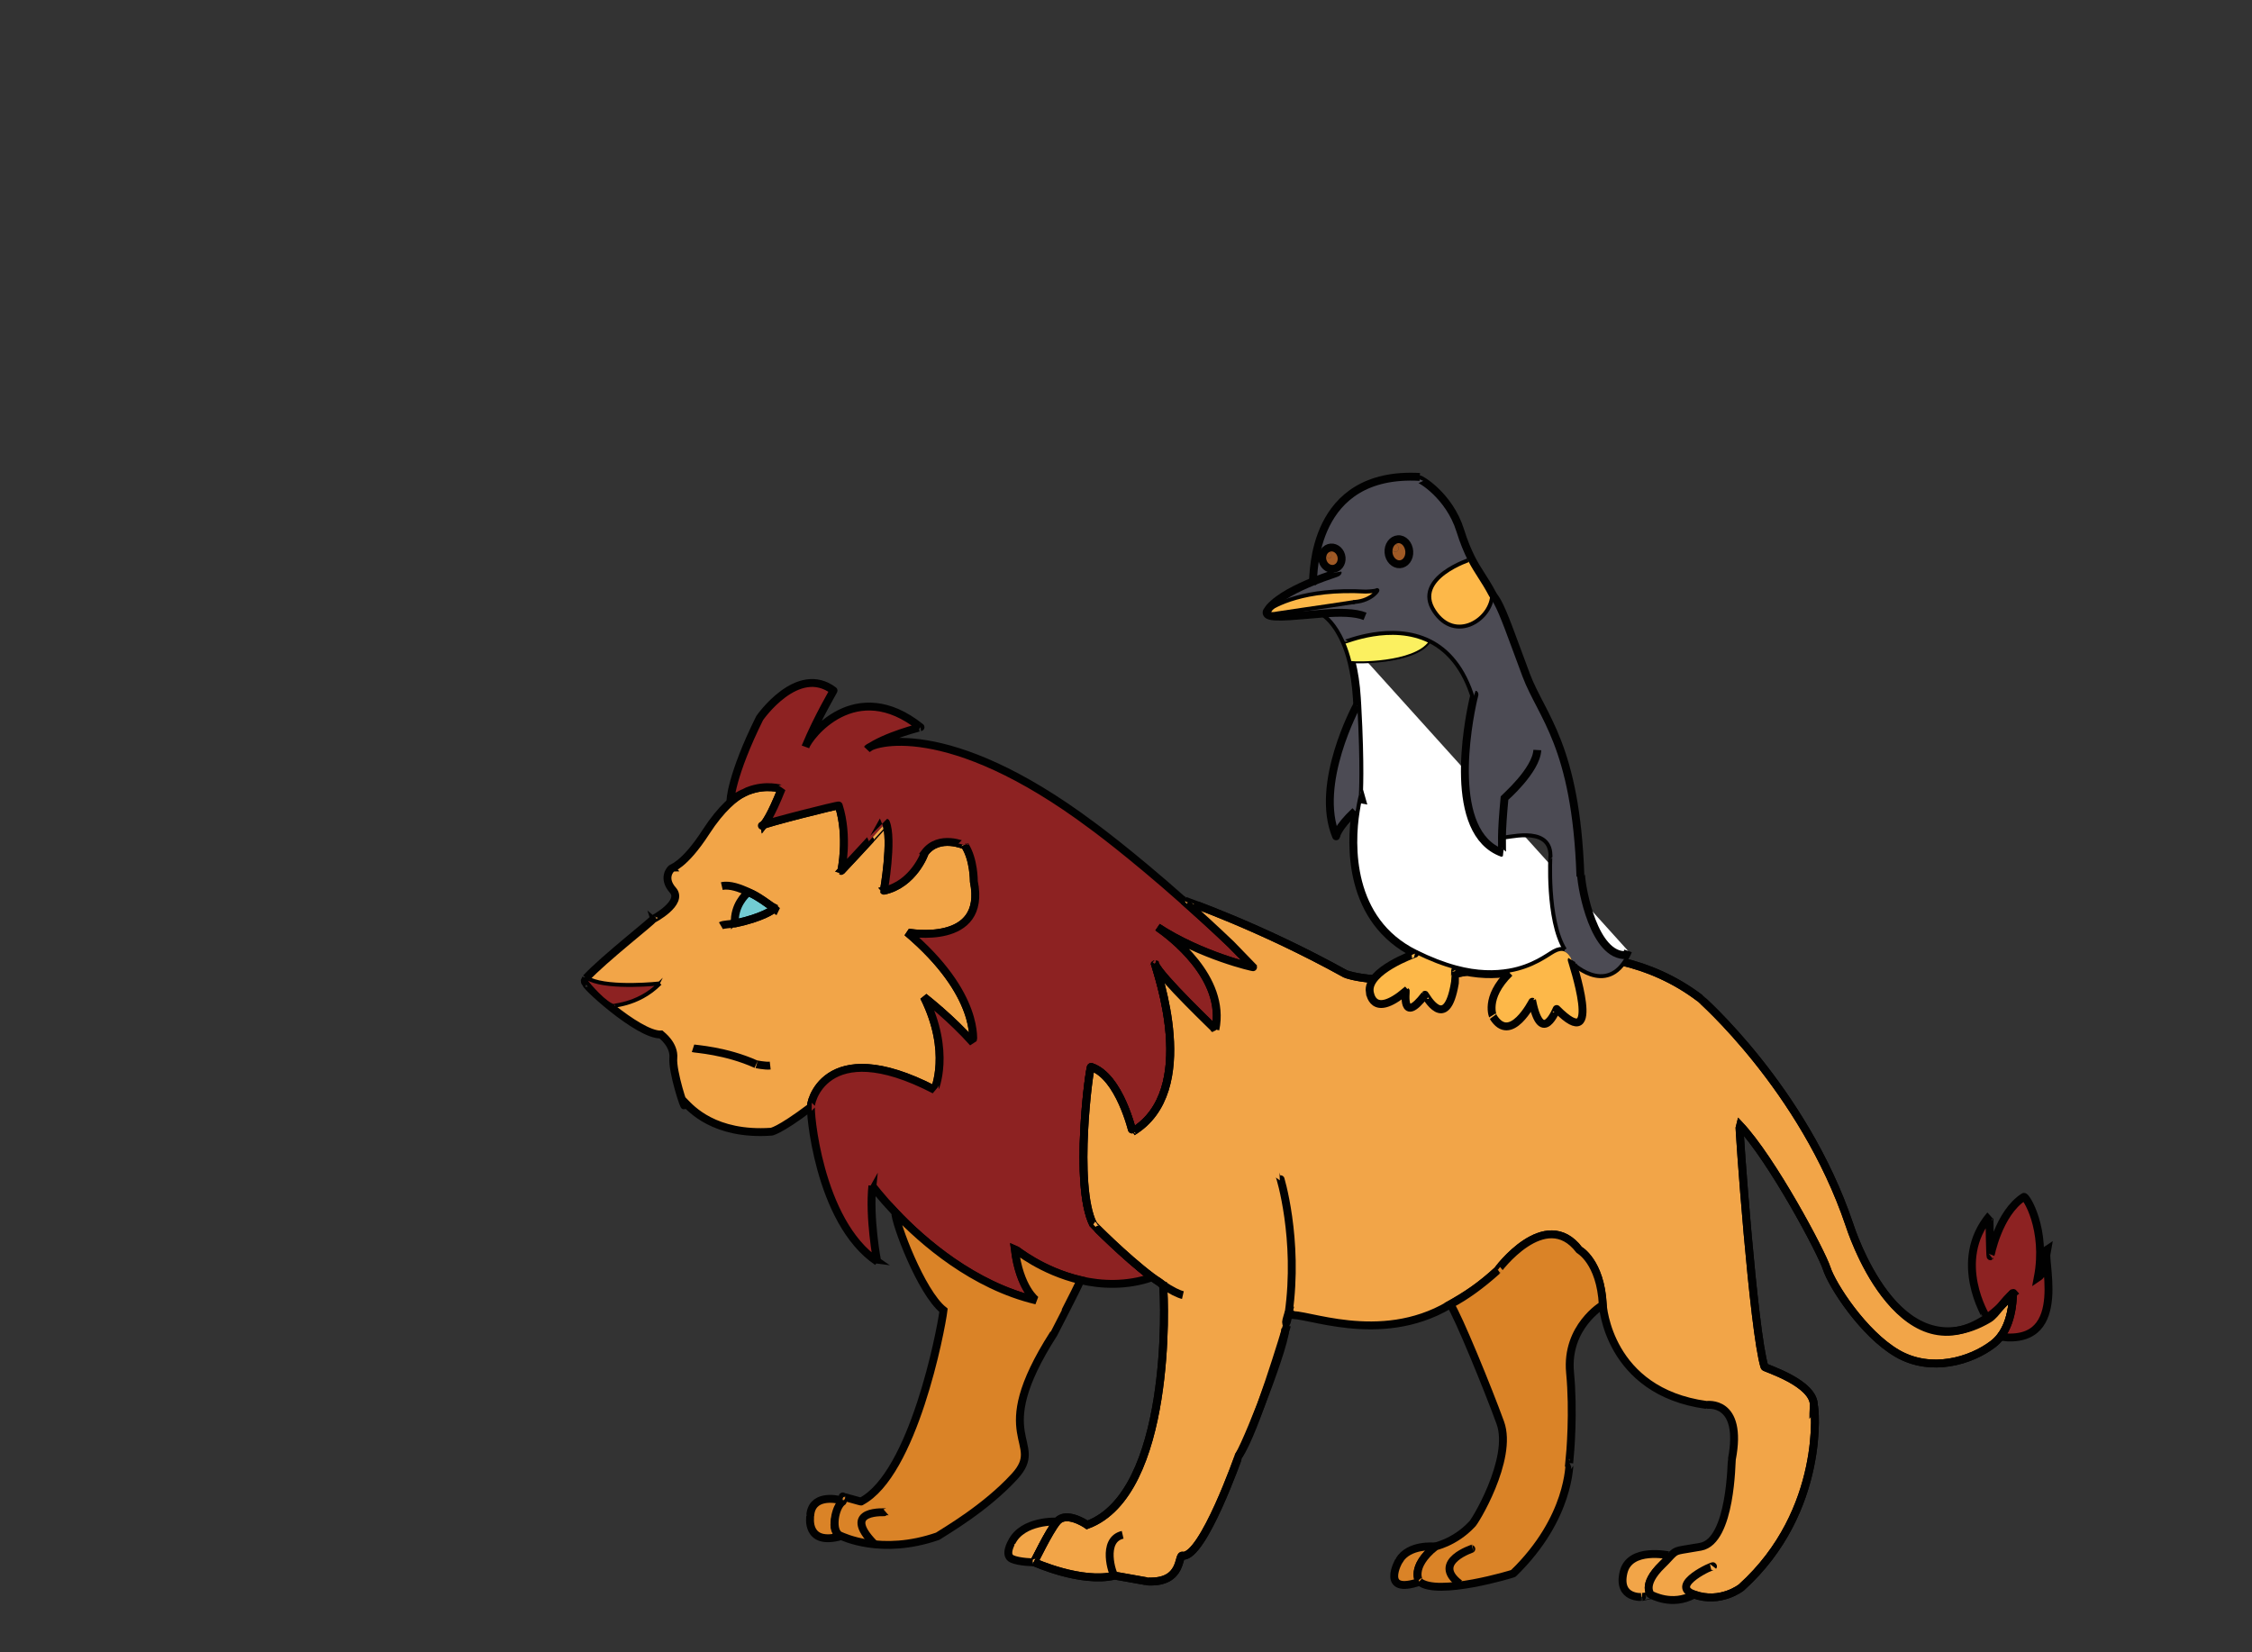 <!--?xml version="1.0" encoding="utf-8"?-->
<!-- Generator: Adobe Illustrator 15.0.2, SVG Export Plug-In . SVG Version: 6.00 Build 0)  -->

<svg version="1.1" id="Layer_1" xmlns="http://www.w3.org/2000/svg" xmlns:xlink="http://www.w3.org/1999/xlink" x="0px" y="0px" width="570.833px" height="418.833px" viewBox="0 0 570.833 418.833" enable-background="new 0 0 570.833 418.833" xml:space="preserve">
<rect x="0" y="0" width="570.833" height="418.833" fill="#333333" stroke="none"/>
<path fill="#F2A548" stroke="#010101" stroke-width="2" d="M 411.51 398.661 C 413.028 392.009 423.095 394.317 423.147 394.276 C 423.087 394.299 423.579 394.262 423.501 394.287 C 423.185 394.786 422.453 395.527 421.339 396.613 C 415.87 401.942 418.575 404.311 418.557 404.309 C 418.578 404.317 416.368 404.789 416.225 404.819 C 416.33 404.823 409.978 405.379 411.51 398.661"></path>
<path fill="#DA8327" stroke="#010101" stroke-width="2" d="M 363.795 392.046 C 357.431 397.335 359.548 400.924 359.95 400.922 C 349.621 404.526 354.587 395.517 354.664 395.543 C 357.127 391.411 363.48 392 363.795 392.046"></path>
<path fill="#F2A548" stroke="#010101" stroke-width="2" d="M 267.988 385.72 C 265.73 388.347 262.165 396.028 262.091 395.991 C 262.313 396.094 258.209 395.974 256.5 395.156 C 254.488 394.194 256.427 390.946 256.427 390.938 C 259.216 385.266 267.862 385.664 267.988 385.72"></path>
<path fill="#DA8327" stroke="#010101" stroke-width="2" d="M 213.317 380.333 C 212.388 382.685 209.779 388.007 213.269 389.379 C 204.089 392.016 205.384 384.361 205.371 384.387 C 205.576 378.808 211.761 379.876 213.317 380.333"></path>
<path fill="#F2A548" stroke="#010101" stroke-width="2" d="M 148.545 247.952 C 153.126 243.02 165.743 233.209 165.468 233.011 C 165.48 233.083 173.381 228.847 170.553 225.65 C 167.797 222.535 170.036 220.228 170.19 220.202 C 170.041 220.045 173.292 219.641 178.973 210.844 C 182.824 204.881 186.441 201.973 188.497 201.003 C 188.329 201.051 188.524 200.987 188.446 201.008 C 188.718 200.864 189.416 200.568 189.504 200.532 C 189.617 200.485 189.62 200.499 189.651 200.474 C 194.301 198.681 198.031 200.019 198.14 199.932 C 195.377 206.851 194.071 208.432 193.497 209.169 C 193.388 208.817 212.69 203.938 212.602 204.188 C 215.141 212.086 213.272 220.81 213.221 220.775 C 217.588 216.155 224.593 208.502 224.553 208.501 C 226.325 212.735 224.059 225.903 224.011 225.785 C 231.611 224.164 234.456 216.204 234.409 216.171 C 238.093 211.311 244.599 214.392 244.575 214.303 C 246.899 217.899 246.837 223.343 246.85 223.44 C 250.185 239.96 230.211 236.468 229.926 236.32 C 248.68 252.184 246.578 264.177 246.648 264.33 C 241.151 258.152 234.68 253.116 234.197 252.73 C 241.172 266.707 236.852 276.214 236.891 276.255 C 208.586 261.618 205.106 280.462 205.592 280.579 C 197.079 286.986 195.418 286.868 195.423 286.885 C 181.111 287.838 175.112 281.001 173.509 279.358 C 173.453 279.429 173.491 279.947 173.504 280.162 C 173.58 281.39 170.368 271.551 170.673 268.215 C 170.985 264.801 167.677 262.36 167.539 262.236 C 161.773 262.471 147.032 248.775 148.608 249.226 C 147.871 248.738 148.516 248.737 148.318 248.442 C 148.318 248.442 148.545 247.952 148.545 247.952"></path>
<path fill="#F2A548" stroke="#010101" stroke-width="2" d="M 193.114 209.284 C 193.06 209.289 193.174 209.416 193.484 209.162 C 193.541 209.156 193.041 209.291 193.114 209.284"></path>
<path fill="#72CCD3" stroke="#010101" stroke-width="2" d="M 195.93 230.512 C 196.117 230.524 193.219 232.662 186.346 234.056 C 186.357 234.102 186.405 233.907 186.255 233.986 C 186.093 229.444 188.909 226.872 189.63 226.168 C 192.322 227.085 194.89 229.459 196.005 229.983 C 195.976 230.086 196.057 230.658 195.93 230.512"></path>
<path fill="#8D2222" stroke="#010101" stroke-width="2" d="M 233.328 184.343 C 233.454 184.328 224.447 186.505 219.857 189.83 C 220.824 188.333 239.958 181.701 276.79 209.24 C 276.79 209.24 286.201 216.059 300.168 228.467 C 303.805 231.698 307.893 235.391 312.039 239.369 C 312.039 239.369 317.761 245.181 317.753 245.179 C 317.931 245.37 304.352 242.232 293.423 235.033 C 296.493 237.154 310.851 247.786 308.074 260.97 C 308.223 261.037 294.021 247.573 292.782 244.378 C 293.084 246.128 304.274 276.548 287.077 286.9 C 287.036 286.953 283.87 272.872 276.561 270.449 C 276.172 270.314 272.111 300.416 277.12 310.395 C 277.035 310.392 285.099 318.454 291.866 323.69 C 291.741 323.659 291.376 323.622 291.956 323.807 C 285.631 326.013 279.122 325.729 273.936 324.515 C 263.913 322.169 257.63 316.753 257.224 316.613 C 258.446 326.586 262.62 329.62 262.688 329.648 C 246.835 325.923 233.853 314.661 226.969 307.36 C 223.216 303.379 221.115 300.594 221.129 300.577 C 220.266 308.414 222.275 319.824 222.402 319.821 C 207.309 309.708 205.172 280.622 205.606 280.565 C 205.088 280.481 208.598 261.606 236.89 276.256 C 236.855 276.21 241.172 266.708 234.198 252.729 C 234.68 253.115 241.152 258.151 246.649 264.329 C 246.579 264.176 248.681 252.183 229.927 236.319 C 230.212 236.467 250.186 239.959 246.851 223.439 C 246.838 223.342 246.901 217.898 244.576 214.302 C 244.6 214.39 238.094 211.31 234.41 216.17 C 234.457 216.203 231.612 224.163 224.012 225.784 C 224.06 225.902 226.326 212.734 224.554 208.5 C 224.594 208.501 217.589 216.153 213.222 220.774 C 213.273 220.809 215.142 212.085 212.603 204.187 C 212.691 203.937 193.389 208.817 193.499 209.168 C 194.072 208.433 195.376 206.853 198.147 199.921 C 198.024 200.032 194.307 198.67 189.651 200.476 C 189.624 200.497 189.615 200.484 189.506 200.53 C 189.409 200.57 188.737 200.855 188.443 201.008 C 188.464 201.013 188.457 200.997 188.401 201.045 C 187.606 201.358 185.939 202.5 185.213 203.1 C 184.982 203.247 185.398 196.46 192.558 182.029 C 192.558 182.029 202.156 168.146 211.283 175.053 C 211.427 174.909 207.335 181.694 204.176 189.285 C 204.976 186.769 216.805 171.127 233.328 184.343"></path>
<path fill="#DA8327" stroke="#010101" stroke-width="2" d="M 213.794 379.503 C 213.377 379.185 218.638 380.838 218.278 380.6 C 231.487 373.678 238.514 337.38 239.158 332.138 C 233.447 327.58 226.816 309.788 226.929 307.326 C 233.913 314.706 246.784 325.889 262.693 329.647 C 262.613 329.604 258.444 326.584 257.227 316.605 C 257.599 316.748 263.962 322.161 273.898 324.505 C 272.911 326.916 267.089 337.998 267.089 338.071 C 249.842 364.999 265.402 365.286 257.179 374.253 C 249.749 382.357 239.604 388.137 237.679 389.419 C 223.35 394.393 213.476 389.438 213.093 389.306 C 210.489 388.408 211.565 381.954 213.586 380.647 C 213.882 380.455 213.311 378.76 213.794 379.503"></path>
<path fill="#F2A548" stroke="#010101" stroke-width="2" d="M 326.215 335.959 C 326.215 335.959 318.076 363.375 313.981 368.967 C 313.981 368.967 305.026 394.753 299.798 394.375 C 298.526 393.732 300.064 401.257 291.076 400.889 C 291.206 400.961 282.335 399.332 282.434 399.392 C 274.099 401.413 262.248 396.062 262.062 395.976 C 262.175 396.037 265.756 388.35 267.941 385.698 C 270.101 383.077 274.791 385.983 275.577 386.545 C 297.001 378.595 295.289 329.609 294.811 325.895 C 293.926 324.808 293.406 324.815 291.904 323.677 C 285.034 318.476 277.063 310.38 277.112 310.395 C 272.111 300.414 276.17 270.315 276.556 270.448 C 283.867 272.871 287.032 286.952 287.073 286.899 C 304.272 276.546 293.083 246.128 292.779 244.377 C 294.018 247.573 308.219 261.036 308.07 260.969 C 310.848 247.785 296.486 237.153 293.421 235.031 C 304.352 242.232 317.925 245.367 317.75 245.179 C 317.746 245.171 312.034 239.366 312.034 239.366 C 307.874 235.39 303.828 231.705 300.153 228.452 C 300.133 228.415 300.23 228.286 300.283 228.295 C 300.208 228.306 319.143 234.741 341.052 246.874 C 341.052 246.874 349.937 250.67 372.959 246.099 C 372.928 246.212 405.237 233.488 430.902 253.047 C 430.902 253.047 457.059 275.757 468.785 310.465 C 468.785 310.465 481.162 349.623 503.913 333.865 C 505.698 332.629 508.289 330.216 510.282 327.632 C 510.208 327.647 510.53 334.363 507.117 338.781 C 506.573 339.485 505.846 340.199 505.152 340.729 C 499.595 344.971 489.475 348.059 480.894 343.064 C 472.302 338.064 464.382 325.743 463.027 321.52 C 461.719 317.442 449.213 293.932 440.921 285.135 C 440.747 285.584 444.459 337.512 447.259 346.482 C 447.187 346.726 460.024 350.529 459.775 356.38 C 460.045 356.002 462.969 382.935 441.389 402.41 C 441.389 402.41 436.113 406.599 429.381 404.209 C 423.787 407.282 418.724 404.269 418.557 404.308 C 418.586 404.329 415.861 401.924 421.345 396.627 C 422.508 395.503 423.064 394.81 423.595 394.279 C 425.118 392.754 425.057 393.169 431.09 392.072 C 438.879 390.656 438.872 370.152 438.987 369.928 C 441.914 354.64 432.57 356.158 432.539 356.139 C 407.582 352.735 406.275 330.766 406.275 330.766 C 405.713 319.764 400.275 316.831 400.306 316.846 C 391.686 305.525 379.451 322.137 379.628 321.969 C 375.29 326.053 371.921 328.122 367.306 330.83 C 349.58 341.235 330.511 332.494 326.885 333.409 C 328.487 333.008 326.306 333.036 326.567 332.923 C 326.3 333.971 325.705 335.121 326.215 335.959"></path>
<path fill="#DA8327" stroke="#010101" stroke-width="2" d="M 397.879 370.854 C 397.716 370.918 398.184 384.674 383.601 398.839 C 383.863 398.849 364.232 404.817 359.758 400.908 C 359.801 400.945 357.298 397.32 363.807 392.038 C 363.448 392.022 368.599 391.168 373.061 386.436 C 373.561 386.336 383.627 369.847 380.293 360.649 C 377.259 352.277 369.518 333.348 367.617 330.643 C 371.584 328.558 375.445 325.749 379.609 322.005 C 379.471 322.076 391.671 305.546 400.305 316.832 C 400.275 316.836 405.707 319.753 406.27 330.765 C 406.208 330.823 396.876 336.367 397.978 347.952 C 398.919 357.856 398.059 368.141 397.768 370.852 C 397.791 370.854 397.813 370.866 397.879 370.854"></path>
<path fill="#8D2222" stroke="#010101" stroke-width="2" d="M 513.005 303.394 C 513.505 303.083 518.866 311.544 516.545 323.826 C 517.282 323.321 517.817 323.414 518.97 316.654 C 517.186 317.79 525.174 341.071 507.278 338.897 C 507.444 338.729 506.976 338.913 507.113 338.789 C 510.531 334.325 510.184 327.689 510.299 327.606 C 508.131 330.364 505.977 332.387 503.697 334.015 C 503.693 334.025 503.444 333.82 503.455 333.827 C 503.466 333.779 494.753 319.74 504.328 308.208 C 504.235 308.268 504.432 318.563 504.555 318.455 C 504.456 318.524 506.56 307.496 513.005 303.394"></path>
<path fill="#8D2222" stroke="#010101" d="M 148.206 248.398 C 148.162 248.303 148.752 248.177 148.838 247.989 C 149.397 248.142 148.653 247.897 149.55 248.296 C 154.802 250.627 167.296 249.32 167.304 249.262 C 161.48 255.197 154.317 254.758 155.714 255.091 C 153.447 254.64 149.446 249.961 148.206 248.398"></path>
<path fill="none" stroke="#010101" stroke-width="2" d="M 299.837 328.294 C 298.825 328.061 296.749 327.094 294.86 325.719 C 293.889 325.012 293.384 324.766 291.915 323.664 C 285.021 318.491 277.074 310.368 277.114 310.395 C 272.102 300.408 276.18 270.316 276.557 270.446 C 283.869 272.87 287.036 286.952 287.073 286.898 C 304.285 276.548 293.066 246.122 292.788 244.379 C 292.592 244.312 292.76 244.363 292.703 244.331 C 292.708 244.315 292.68 244.291 292.687 244.281"></path>
<path fill="none" stroke="#010101" stroke-width="2" d="M 434.203 397.052 C 434.592 396.545 422.856 401.779 429.357 404.148 C 436.141 406.621 441.381 402.407 441.383 402.405 C 462.972 382.938 460.038 355.993 459.772 356.379 C 460.019 350.525 447.185 346.724 447.256 346.479 C 444.456 337.509 440.742 285.582 440.918 285.132 C 449.206 293.932 461.721 317.435 463.025 321.519 C 464.37 325.734 472.305 338.071 480.887 343.06 C 489.489 348.059 499.572 344.96 505.155 340.731 C 505.853 340.202 506.554 339.481 507.118 338.77 C 510.554 334.442 510.117 327.481 510.356 327.755 C 507.866 329.567 506.077 333.151 504.119 334.309 C 480.561 348.243 469.164 311.543 468.736 310.276 C 457.116 275.949 430.882 252.998 430.905 253.015 C 405.178 233.573 372.982 246.147 372.935 246.104 C 350.025 250.699 340.933 246.809 341.085 246.893 C 319.086 234.707 300.241 228.323 300.271 228.287"></path>
<path fill="none" stroke="#010101" stroke-width="2" d="M 284.566 389.055 C 279.071 390.328 281.998 399.175 282.526 399.437 C 273.978 401.356 262.328 396.101 262.053 395.973 C 262.198 396.05 265.747 388.345 267.946 385.703 C 270.124 383.086 274.786 385.985 275.582 386.547 C 297.005 378.602 295.299 329.601 294.812 325.899 C 294.715 325.166 294.883 325.501 294.79 325.268"></path>
<path fill="none" stroke="#010101" stroke-width="2" d="M 282.562 399.454 C 282.162 399.254 291.316 401.008 291.062 400.889 C 300.117 401.253 298.479 393.762 299.835 394.358 C 304.909 394.825 314.077 368.908 314.06 368.937 C 317.028 363.688 327.947 335.555 325.425 336.081 C 326.233 335.912 326.571 333.396 326.638 332.93 C 329.318 314.11 324.464 298.206 324.367 298.209"></path>
<path fill="none" stroke="#010101" stroke-width="2" d="M 197.275 231.066 C 196.718 230.799 197.472 231.204 195.981 230.056 C 195.029 229.324 192.088 227.2 189.777 226.142 C 187.609 225.15 184.989 224.147 182.966 224.615"></path>
<path fill="none" stroke="#010101" stroke-width="2" d="M 182.741 234.661 C 183.393 234.278 185.185 234.308 186.381 234.059 C 193.123 232.657 196.178 230.528 195.91 230.514"></path>
<path fill="none" stroke="#010101" stroke-width="2" d="M 195.232 270.109 C 193.886 270.263 191.507 269.71 191.666 269.779 C 183.885 266.274 176.21 265.907 175.667 265.732"></path>
<path fill="none" stroke="#010101" stroke-width="2" d="M 369.981 401.451 C 362.582 395.839 373.491 392.467 373.361 392.494"></path>
<path fill="none" stroke="#010101" stroke-width="2" d="M 221.576 391.343 C 212.86 382.414 224.56 383.379 224.594 383.349"></path>
<g>
	<path fill="#FFFFFF" stroke="#010101" stroke-width="2" d="M 335.423 155.411 C 335.416 155.409 335.485 155.44 335.572 155.493 C 336.205 155.881 338.744 157.736 340.887 162.685 C 341.512 164.127 342.105 165.838 342.599 167.84 C 343.228 170.381 343.719 173.399 343.932 176.937 C 343.972 177.603 344.008 178.161 344.044 178.806 C 344.931 194.697 344.438 201.396 344.456 201.439 C 344.427 201.421 344.058 203.049 343.651 205.573 C 342.263 214.163 341.771 233.347 358.667 241.734 C 362.393 243.583 365.76 244.867 368.878 245.71 C 374.412 247.206 378.96 247.159 382.628 246.529 C 388.772 245.475 392.49 242.462 394.117 241.576 C 395.127 241.026 395.876 240.927 396.509 241.176 C 397.842 241.7 398.398 243.348 398.379 243.353 C 398.403 243.358 407.087 252.198 412.18 242.143 C 412.366 241.775 412.551 241.447 412.689 241.046"></path>
	<g id="XMLID_1_">
		<g>
			<path fill="#4C4B54" d="M 335.161 141.695 C 335.322 143.183 336.542 144.3 337.884 144.204 C 339.24 144.108 340.213 142.835 340.063 141.33 C 339.912 139.816 338.683 138.668 337.329 138.792 C 335.976 138.916 335.002 140.22 335.161 141.695 M 393.007 216.692 C 392.759 208.864 381.163 212.789 380.885 212.229 C 380.911 212.223 380.709 212.23 380.732 212.224 C 380.676 214.987 380.766 216.217 380.799 216.2 C 366.833 211.109 372.005 183.639 373.472 177.149 C 373.471 177.229 373.363 177.201 373.427 177.2 C 371.066 169.312 366.983 164.812 362.458 162.544 C 352.65 157.628 340.963 162.853 340.959 162.625 C 340.964 162.702 340.891 162.697 340.887 162.683 C 338.762 157.748 336.19 155.859 335.587 155.509 C 329.445 156 323.1 156.781 321.507 155.943 C 321.524 155.967 321.505 155.956 321.528 155.924 C 321.35 155.759 337.005 153.612 343.402 152.584 C 343.402 152.669 343.406 152.603 343.397 152.594 C 347.995 152.187 349.662 149.168 349.02 149.567 C 348.289 150.022 346.208 149.948 346.208 149.948 C 330.356 149.086 322.987 153.526 321.301 154.696 C 321.402 154.566 321.599 154.294 321.773 154.081 C 324.238 151.068 328.98 149.237 332.816 147.234 C 333.036 146.036 332.295 119.145 359.861 121.053 C 359.79 121.938 367.372 125.158 370.145 134.507 C 371.006 137.408 372.107 139.685 372.954 141.621 C 372.962 141.714 372.799 141.73 372.772 141.797 C 372.843 141.756 358.007 146.462 363.52 154.891 C 368.911 163.133 378.322 156.887 378.248 150.491 C 378.586 151.133 379.135 151.762 379.53 152.48 C 381.252 155.614 383.033 160.916 386.841 171.1 C 390.745 181.536 399.473 188.873 400.592 221.942 C 400.614 221.899 400.783 221.862 400.783 221.862 C 400.929 225.378 404.076 242.493 412.192 242.125 C 407.076 252.218 398.413 243.339 398.38 243.353 C 398.4 243.327 397.844 241.729 396.51 241.146 C 396.511 241.254 396.639 240.625 396.674 240.697 C 391.996 233.156 393.007 216.692 393.007 216.692 M 357.22 139.744 C 357.093 137.968 355.828 136.572 354.355 136.69 C 352.897 136.807 351.826 138.281 351.959 140.061 C 352.087 141.784 353.39 143.113 354.826 143.034 C 356.281 142.955 357.344 141.485 357.22 139.744"></path>
			<path fill="#FDB849" d="M 343.398 152.585 C 337.007 153.616 321.345 155.758 321.524 155.925 C 321.494 155.946 321.538 155.996 321.49 155.923 C 321.007 155.608 320.917 155.266 321.296 154.692 C 322.983 153.551 330.353 149.067 346.203 149.959 C 346.203 149.956 348.286 150.02 349.015 149.571 C 349.658 149.176 347.99 152.188 343.394 152.599 C 343.403 152.605 343.399 152.672 343.398 152.585"></path>
			<path fill="#FDB849" d="M 398.391 243.343 C 398.361 243.425 406.656 267.987 394.581 255.771 C 394.554 255.729 390.842 265.398 388.421 253.929 C 388.393 253.913 382.914 264.909 378.491 257.776 C 378.505 257.799 376.141 253.025 382.65 246.607 C 382.654 246.594 382.633 246.576 382.63 246.522 C 388.766 245.468 392.491 242.46 394.117 241.573 C 395.122 241.025 395.878 240.92 396.508 241.172 C 397.843 241.705 398.39 243.347 398.391 243.343"></path>
			<path fill="#FDB849" d="M 372.998 141.578 C 374.547 144.763 376.368 146.85 378.25 150.489 C 378.32 156.894 368.911 163.133 363.52 154.892 C 358.006 146.463 372.844 141.758 372.772 141.798 C 372.829 141.702 372.904 141.775 372.998 141.578"></path>
			<path fill="#FDB849" d="M 368.855 245.677 C 368.919 245.825 368.821 245.806 368.865 245.889 C 368.819 245.803 368.787 249.17 368.778 249.186 C 366.607 262.212 361.236 252.133 361.212 252.162 C 355.16 260.044 356.399 251.273 356.333 251.258 C 347.792 258.449 347.211 251.454 347.207 251.417 C 346.417 246.047 358.679 241.741 358.661 241.743 C 362.382 243.561 365.792 244.899 368.855 245.677"></path>
			<path fill="#FBF060" d="M 362.462 162.536 C 362.444 162.54 362.384 162.692 362.396 162.708 C 358.49 168.317 343.27 168.029 342.591 167.824 C 342.118 165.865 341.509 164.111 340.89 162.69 C 340.882 162.692 340.969 162.704 340.952 162.629 C 340.975 162.845 352.635 157.641 362.462 162.536"></path>
			<path fill="#9F5925" d="M 354.355 136.69 C 355.828 136.572 357.093 137.968 357.22 139.744 C 357.344 141.485 356.281 142.955 354.826 143.034 C 353.39 143.113 352.087 141.784 351.959 140.061 C 351.826 138.281 352.897 136.807 354.355 136.69 M 354.525 138.867 C 354.447 138.387 354.067 137.865 353.596 137.981 C 353.152 138.09 352.843 138.313 352.844 138.948 C 352.846 139.497 353.328 139.98 353.749 139.903 C 354.186 139.823 354.611 139.394 354.525 138.867"></path>
			<path fill="#9F5925" d="M 353.597 137.981 C 354.069 137.865 354.447 138.388 354.525 138.867 C 354.611 139.394 354.186 139.823 353.751 139.903 C 353.331 139.98 352.846 139.497 352.846 138.948 C 352.845 138.313 353.155 138.09 353.597 137.981"></path>
			<path fill="#4C4B54" d="M 343.932 178.805 C 343.891 178.807 344.074 178.757 344.044 178.809 C 344.931 194.695 344.44 201.399 344.455 201.439 C 344.453 201.429 344.033 203.043 343.635 205.574 C 343.652 205.611 343.481 205.51 343.515 205.6 C 338.87 209.925 338.657 212.06 338.678 211.998 C 333.13 198.735 343.823 178.997 343.932 178.805"></path>
			<path fill="#9F5925" d="M 337.332 138.792 C 338.686 138.668 339.913 139.818 340.064 141.33 C 340.215 142.835 339.24 144.108 337.886 144.204 C 336.54 144.3 335.325 143.182 335.163 141.695 C 335.002 140.219 335.977 138.917 337.332 138.792 M 337.513 140.57 C 337.441 139.984 337.117 139.723 336.714 139.658 C 336.353 139.6 336.075 140.114 336.133 140.676 C 336.18 141.127 336.544 141.536 336.918 141.538 C 337.346 141.541 337.566 141.002 337.513 140.57"></path>
			<path fill="#9F5925" d="M 336.715 139.658 C 337.118 139.723 337.443 139.983 337.514 140.57 C 337.567 141.003 337.346 141.541 336.919 141.538 C 336.546 141.535 336.181 141.127 336.135 140.676 C 336.078 140.113 336.354 139.6 336.715 139.658"></path>
		</g>
		<g>
			<path fill="none" stroke="#010101" stroke-width="2" d="M 332.792 147.591 C 333.016 147.436 332.698 147.72 332.8 147.231 C 333.072 145.937 332.244 119.358 359.891 120.894"></path>
			<path fill="none" stroke="#000000" stroke-width="0.5" stroke-linecap="round" stroke-linejoin="round" d="M 342.591 167.83 C 342.564 167.853 342.62 167.827 342.59 167.817 C 343.274 168.036 358.489 168.31 362.397 162.708"></path>
			<path fill="none" stroke="#010101" stroke-width="2" d="M 359.79 121.508 C 359.87 121.29 367.345 125.552 370.13 134.439 C 371.082 137.476 372.018 139.68 372.986 141.601 C 374.56 144.723 376.356 146.878 378.249 150.482 C 378.594 151.14 379.128 151.76 379.525 152.482 C 381.248 155.618 383.034 160.914 386.841 171.098 C 390.746 181.545 399.458 188.869 400.597 221.945 C 400.6 222.022 400.672 222.287 400.618 222.478"></path>
			<path fill="none" stroke="#010101" stroke-width="2" d="M 339.072 145.033 C 339.109 145.251 336.329 145.974 332.834 147.4 C 328.948 148.986 324.259 151.238 321.768 154.044 C 321.541 154.299 321.438 154.567 321.31 154.711 C 320.886 155.185 321.011 155.662 321.507 155.932 C 323.096 156.797 329.451 155.985 335.582 155.509 C 339.524 155.203 343.48 155.207 346.008 156.237"></path>
			<path fill="none" stroke="#010101" stroke-width="2" d="M 398.396 243.345 C 398.352 243.421 406.663 267.99 394.579 255.771 C 394.556 255.729 390.841 265.397 388.421 253.929 C 388.393 253.913 382.913 264.909 378.491 257.777 C 378.508 257.795 376.138 253.029 382.651 246.606"></path>
			<path fill="none" stroke="#010101" stroke-width="2" d="M 358.654 241.745 C 358.688 241.753 346.407 246.038 347.201 251.429 C 347.235 251.429 347.769 258.475 356.335 251.256 C 356.39 251.281 355.162 260.042 361.209 252.165 C 361.234 252.135 366.602 262.214 368.775 249.19 C 368.785 249.175 368.817 245.804 368.863 245.892"></path>
			<path fill="none" stroke="#010101" stroke-width="2" d="M 400.761 221.562 C 400.722 221.616 400.774 221.795 400.777 221.867 C 400.933 225.37 404.062 242.511 412.195 242.116 C 412.236 242.155 412.376 242.107 412.427 242.11"></path>
			<path fill="none" stroke="#010101" stroke-width="2" d="M 373.732 176.002 C 373.789 176.021 373.646 176.392 373.473 177.15 C 371.996 183.638 366.832 211.11 380.797 216.2 C 380.757 216.206 380.692 215.008 380.717 212.209 C 380.737 209.998 380.943 206.795 381.364 202.277 C 381.394 202.241 389.402 195.273 389.68 190.124"></path>
			<path fill="none" stroke="#010101" stroke-width="2" d="M 343.932 178.805 C 343.823 178.997 333.13 198.734 338.677 211.997 C 338.654 212.056 338.874 209.932 343.509 205.591"></path>
			<path fill="none" stroke="#010101" stroke-width="2" d="M 351.959 140.061 C 352.087 141.784 353.39 143.113 354.826 143.034 C 356.281 142.955 357.344 141.485 357.22 139.744 C 357.093 137.968 355.828 136.572 354.355 136.69 C 352.897 136.807 351.826 138.281 351.959 140.061"></path>
			<path fill="none" stroke="#010101" stroke-width="2" d="M 335.161 141.695 C 335.322 143.183 336.542 144.3 337.884 144.204 C 339.24 144.108 340.213 142.835 340.063 141.33 C 339.912 139.816 338.683 138.668 337.329 138.792 C 335.976 138.916 335.002 140.22 335.161 141.695"></path>
			<path fill="none" stroke="#010101" d="M 343.398 152.585 C 337.007 153.616 321.345 155.758 321.524 155.925"></path>
			<path fill="none" stroke="#010101" d="M 340.955 162.625 C 340.968 162.855 352.644 157.626 362.457 162.545 C 366.982 164.813 371.066 169.313 373.427 177.2"></path>
			<path fill="none" stroke="#010101" d="M 380.886 212.229 C 381.157 212.79 392.761 208.864 393.01 216.692 C 392.989 216.692 392.01 233.155 396.666 240.698"></path>
			<path fill="none" stroke="#010101" d="M 372.77 141.798 C 372.842 141.757 358.007 146.464 363.519 154.891 C 368.914 163.138 378.312 156.886 378.252 150.492 C 378.25 150.269 378.3 150.319 378.242 150.163"></path>
			<path fill="none" stroke="#010101" d="M 320.975 154.948 C 320.645 155.118 321.264 154.72 321.297 154.697 C 322.977 153.538 330.373 149.074 346.191 149.961 C 346.191 149.961 348.5 149.886 348.904 149.64 C 349.881 149.044 347.826 152.275 343.44 152.581 C 343.118 152.603 343.188 152.754 342.82 152.593"></path>
		</g>
	</g>
</g>
</svg>
